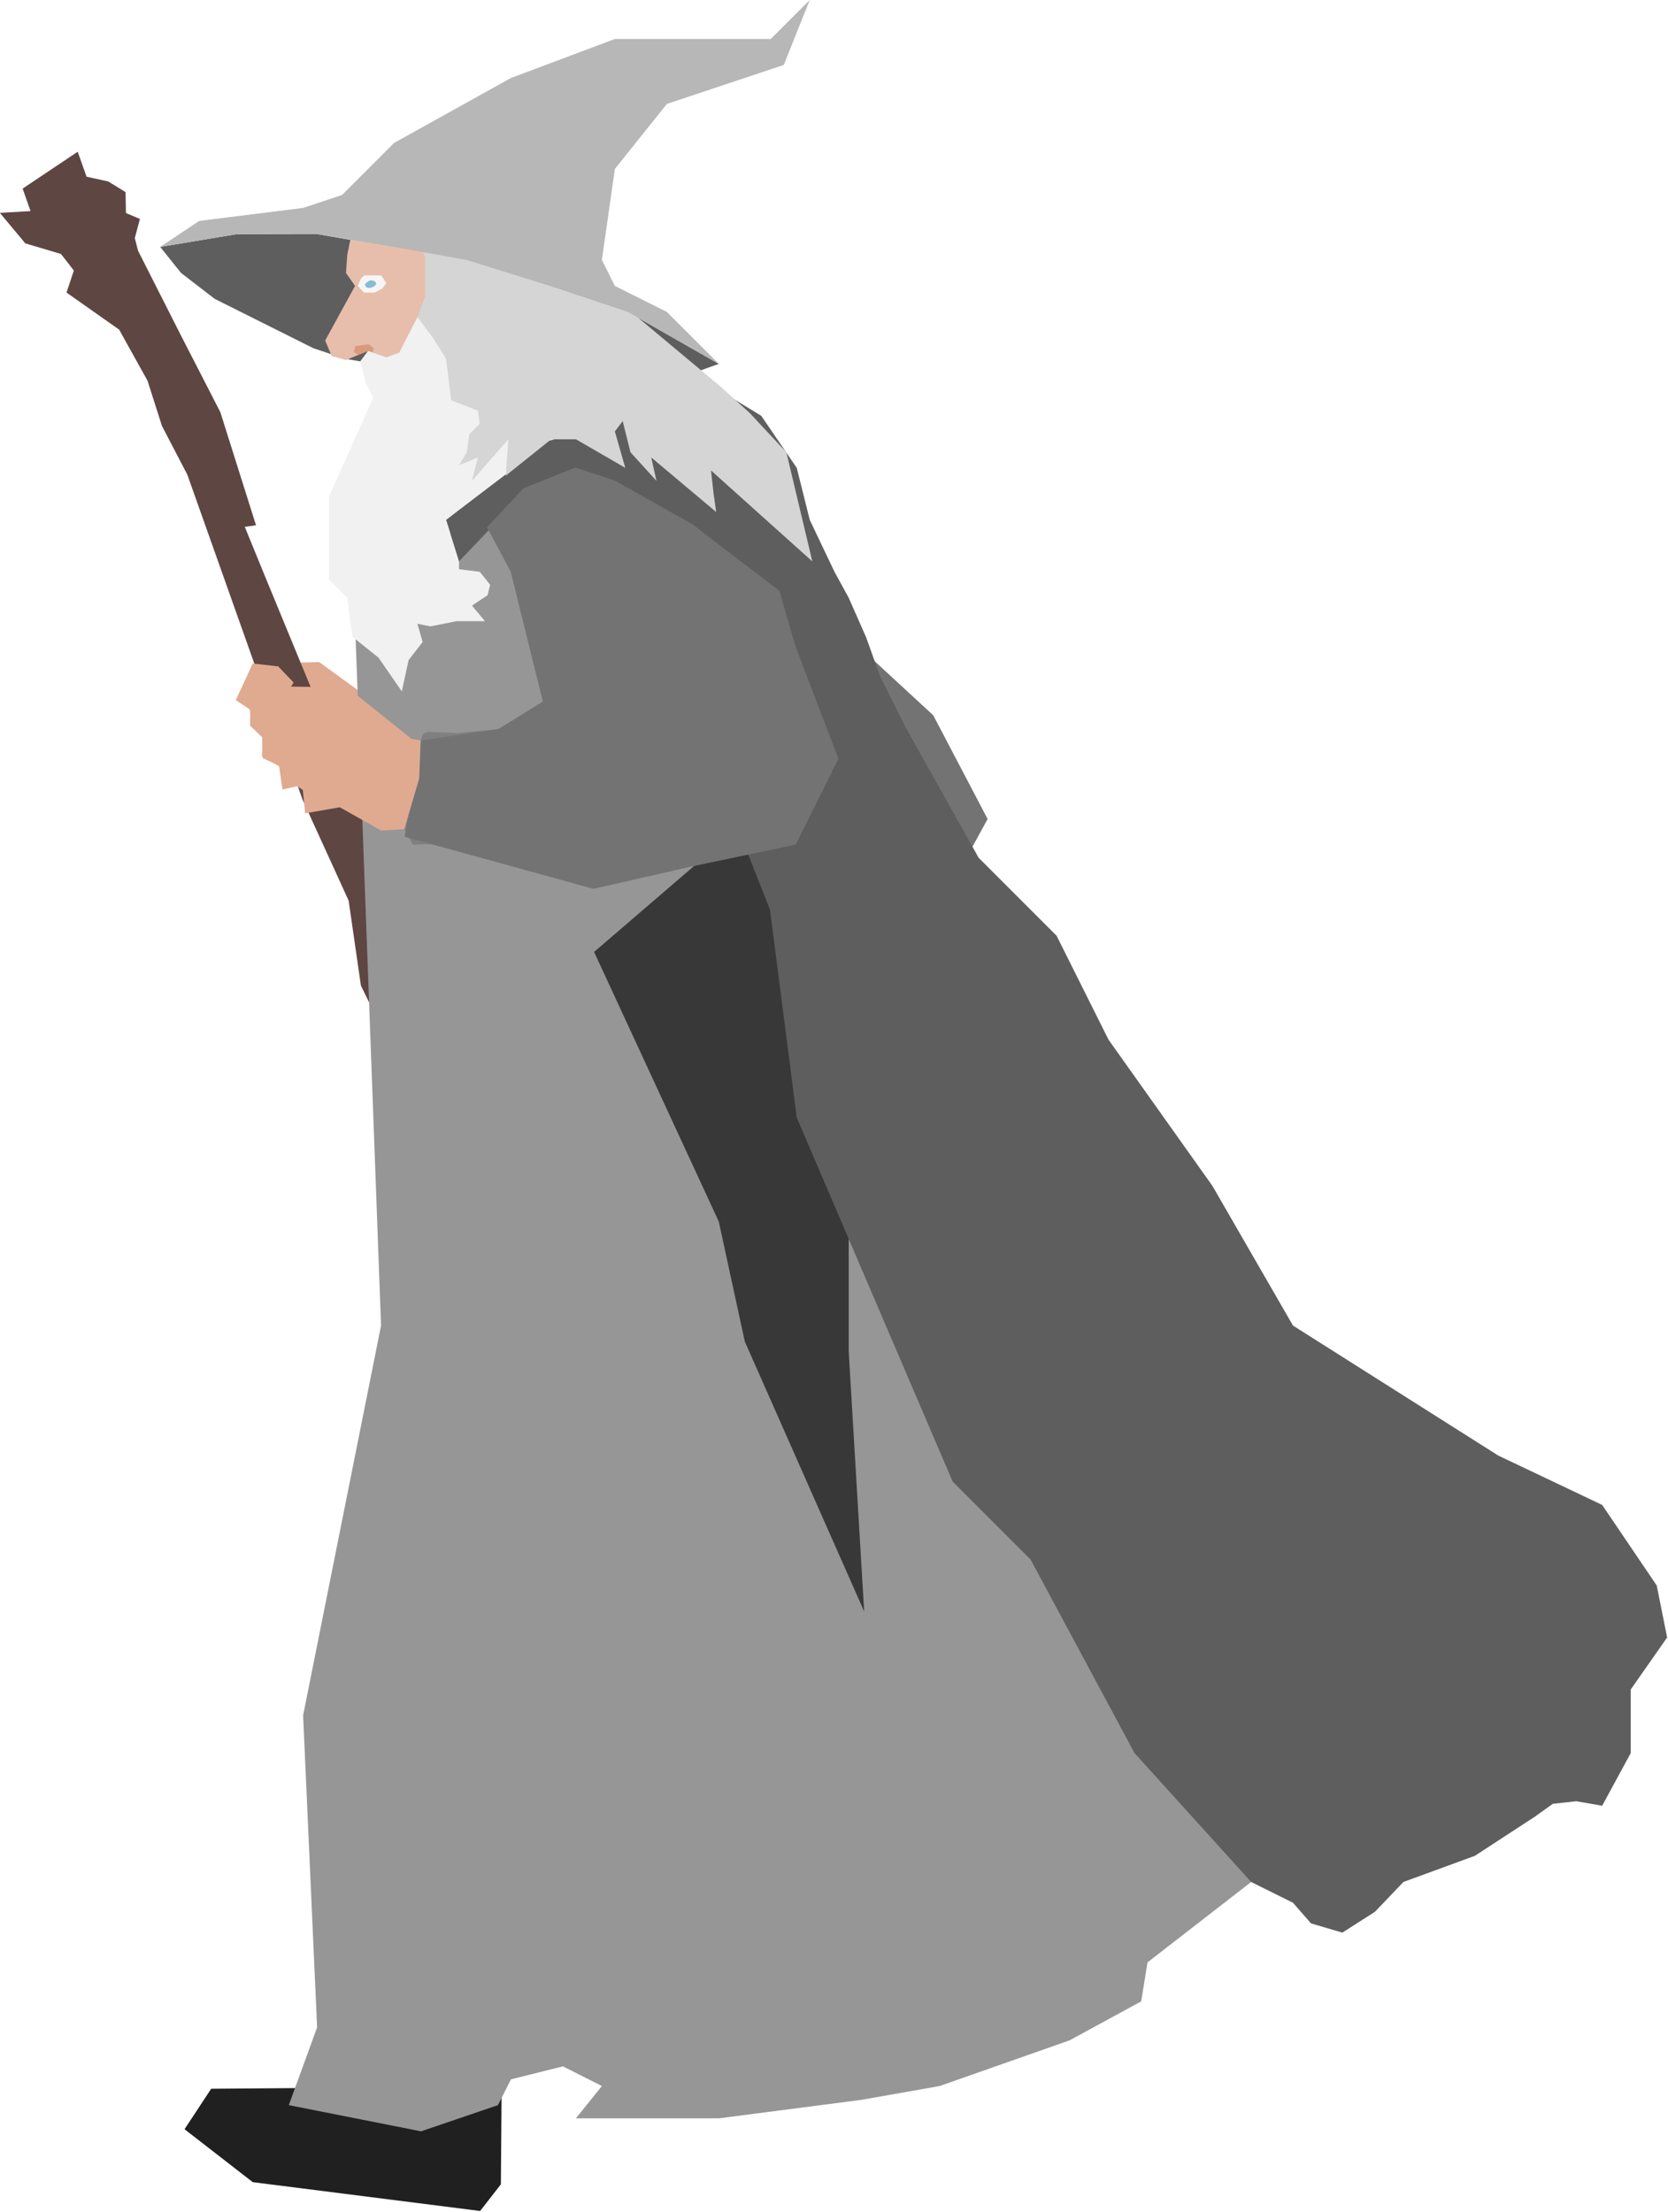 <?xml version="1.0" encoding="UTF-8" standalone="no"?>
<!DOCTYPE svg PUBLIC "-//W3C//DTD SVG 1.1//EN" "http://www.w3.org/Graphics/SVG/1.1/DTD/svg11.dtd">
<svg width="100%" height="100%" viewBox="0 0 642 851" version="1.1" xmlns="http://www.w3.org/2000/svg" xmlns:xlink="http://www.w3.org/1999/xlink" xml:space="preserve" xmlns:serif="http://www.serif.com/" style="fill-rule:evenodd;clip-rule:evenodd;stroke-linejoin:round;stroke-miterlimit:2;">
    <g id="hero-frame-2" serif:id="hero frame 2" transform="matrix(-1,0,0,1,646.662,0)">
        <path id="hat-inside" serif:id="hat inside" d="M555.5,90.083L525,90L467.168,100L435,110L405,120L370,140L384,145L450,145L485,143L514,138L526,134L564,115L577,105L585,95L555.5,90.083Z" style="fill:rgb(94,94,94);"/>
        <g id="body">
            <g id="left" transform="matrix(0.68,0.733,-0.733,0.68,451.232,-216.797)">
                <path d="M460,460L380,460L420,620L376.311,770L358,824L363,835L455,835L465,825L455,815L438.11,811.188L423.5,807.51L430.351,780L500,620L460,460Z" style="fill:rgb(32,32,32);"/>
            </g>
            <g id="right" transform="matrix(0.789,-0.614,0.614,0.789,-135.044,352.381)">
                <path d="M380,460L300,480L270,610L165.106,747L165.106,760L241,805L274.238,805.056L275.712,786.462L237.207,756L337.982,619.483L380,460Z" style="fill:rgb(32,32,32);"/>
            </g>
            <g transform="matrix(1,0,0,1,182,38)">
                <path d="M331,60L327.5,43L318,30.5L305,21.5L286.5,15.5L265,19.5L250.5,35L244.5,53.5L246,71.5L252.5,90L250,103L242,115L252.5,131L272.5,141.5L283.906,144.5L296.5,132L298,123L306,122.5L316,124L321.455,119L320.5,109L323,97L331.5,100.5L337,99L339.5,93L328,72L331.5,67L331,60Z" style="fill:rgb(231,190,171);"/>
                <clipPath id="_clip1">
                    <path d="M331,60L327.5,43L318,30.5L305,21.5L286.5,15.5L265,19.5L250.5,35L244.5,53.5L246,71.5L252.5,90L250,103L242,115L252.5,131L272.5,141.5L283.906,144.5L296.5,132L298,123L306,122.5L316,124L321.455,119L320.5,109L323,97L331.5,100.5L337,99L339.5,93L328,72L331.5,67L331,60Z"/>
                </clipPath>
                <g clip-path="url(#_clip1)">
                    <g transform="matrix(0.714,0,0,0.952,-36.143,-20.738)">
                        <path d="M509.75,121.75L502.75,121L500,122.5L500.75,125.5L506.75,126.25L510.75,124L509.75,121.75Z" style="fill:rgb(218,154,125);"/>
                    </g>
                    <g transform="matrix(0.987,0.16,-0.16,0.987,-158.535,-115.635)">
                        <path d="M506.203,103.941L507.652,104.951L509.311,107.49L507.374,110.49L503.318,111.148L500.093,109.997L498.293,108.263L499.787,104.982L506.203,103.941Z" style="fill:rgb(246,246,246);"/>
                        <clipPath id="_clip2">
                            <path d="M506.203,103.941L507.652,104.951L509.311,107.49L507.374,110.49L503.318,111.148L500.093,109.997L498.293,108.263L499.787,104.982L506.203,103.941Z"/>
                        </clipPath>
                        <g clip-path="url(#_clip2)">
                            <g transform="matrix(0.683,-0.111,0.096,0.592,151.283,99.399)">
                                <path d="M502,105.5L504,107L505,108.5L504,110.151L502,110.5L499.5,109.334L498.5,107.683L499.5,106.056L502,105.5Z" style="fill:rgb(134,189,212);"/>
                            </g>
                        </g>
                    </g>
                </g>
            </g>
        </g>
        <g id="hand">
            <g transform="matrix(0.99,0.143,-0.143,0.99,138.185,39.908)">
                <path d="M327.162,116.429L285.256,86.929L195.664,203.929L171.256,253.929L231.256,243.929L391.756,213.929L404.756,213.429L419.756,202.929L433.256,203.929L433.256,194.929L439.256,189.929L437.756,183.429L441.756,177.929L441.256,171.429L445.756,167.429L437.756,154.429L412.256,157.429L389.756,179.429L382.756,181.429L251.256,201.825L327.162,116.429Z" style="fill:rgb(224,170,145);"/>
            </g>
            <g transform="matrix(0.99,0.143,-0.143,0.99,-52.315,130.339)">
                <path d="M341.899,137.238L356.899,94.759L406.899,33.238L431.899,9.741L461.899,-2.762L486.899,12.238L479.899,29.238L452.899,62.238L499.899,58.238L521.899,64.238L544.899,62.238L528.584,105.088L492.071,171.261L492.071,197.238L416.899,187.811L376.899,171.261L356.899,157.238L341.899,137.238Z" style="fill:rgb(115,115,115);"/>
            </g>
            <g transform="matrix(0.99,0.143,-0.143,0.99,425.991,14.652)">
                <path d="M218,27L195,16L193,26L185,29L179,34L180,42L175,45L178,52L177.464,57L166,91L155,123L147.636,168L152,168L147,188L125,275L118,310L117,349L95,422L50,580L46,619L14.463,735L3,785L30,740L62.5,621L66.342,584.905L107,430L133,349L133,316L145,275L171,145L178,125L181,107L189,86L207,69L203,61L207,54L220,48L228,35L216.228,36L218,27Z" style="fill:rgb(94,70,66);"/>
            </g>
            <g transform="matrix(-0.99,-0.143,-0.143,0.99,618.638,44.955)">
                <path d="M48,220.5L38.5,218L30,231L35,235.5L34,241.5L38,246.5L37,254.5L43,258.5L43,267.5L51,266.5L55,262.5L50,257.5L54,251.5L49,246.5L52,238.5L47,234.5L53,227.5L48,220.5Z" style="fill:rgb(224,170,145);"/>
            </g>
            <g transform="matrix(-0.99,-0.143,-0.143,0.99,651.657,47.19)">
                <path d="M119,245L97,224L94,233L88,241L87,248L103,243L119,245Z" style="fill:rgb(224,170,145);"/>
            </g>
        </g>
        <g id="clothes">
            <g transform="matrix(1,0,0,1,-36.899,182.762)">
                <path d="M546.899,57.238L476.899,-9.362L351.899,157.238L202.005,541.301L241.899,572.238L244.324,587.238L271.899,602.238L321.899,619.808L351.899,625.107L406.899,632.238L461.899,632.238L451.899,619.808L466.899,612.238L486.899,617.238L491.899,627.155L521.508,637.238L572.399,627.155L561.508,597.238L566.899,477.238L536.899,327.238L546.899,57.238Z" style="fill:rgb(150,150,150);"/>
            </g>
            <g transform="matrix(1,0,0,1,200,105)">
                <path d="M170,220L120,220L120,415L114.049,515L160,411.126L170,365L218,261.243L170,220Z" style="fill:rgb(56,56,56);"/>
            </g>
            <g transform="matrix(1,0,0,1,-36.899,182.762)">
                <path d="M376.899,247.238L387.202,167.238L406.899,117.238L444.899,57.238L461.899,-2.762L486.899,12.238L506.899,33.238L511.899,17.238L472.899,-12.975L406.899,-32.762L390.539,-22.762L376.899,-2.762L371.899,17.238L362.371,37.238L356.899,47.238L350.211,62.39L344.899,77.238L334.899,97.238L306.899,147.238L276.899,177.238L256.899,217.238L216.899,273.51L185.899,327.238L106.899,377.238L66.899,396.238L45.899,427.238L41.899,447.238L55.899,467.238L55.899,491.694L66.899,511.972L76.899,510.238L85.899,511.238L92.899,516.238L115.899,531.238L143.398,541.301L154.383,552.791L166.899,560.787L178.959,557.238L185.899,549.299L202.005,541.301L246.899,491.694L286.899,417.238L316.899,387.238L376.899,247.238Z" style="fill:rgb(94,94,94);"/>
            </g>
            <g id="hand-left" serif:id="hand left" transform="matrix(0.971,0.24,-0.24,0.971,72.832,-96.9)">
                <g transform="matrix(0.99,-0.143,0.143,0.99,230.214,84.247)">
                    <path d="M230.584,220.361L228.584,219.79L217.584,221.361L124.778,221.861L124.778,271.861L238.584,262.361L241.224,256.202L233.584,237.361L231.584,222.861L230.584,220.361Z" style="fill:rgb(128,128,128);"/>
                </g>
                <g transform="matrix(1,0,0,1,-36.899,182.762)">
                    <path d="M379.541,88.716L380.5,66.191L406.899,33.238L431.899,9.741L445.31,1.347L466.647,4.303L483.843,15.497L479.066,34.194L479.047,85.71L498.23,91.889L528.14,89.003L543.14,123.452L477.432,160.332L438.556,161.047L397.814,162.492L373.923,134.373L379.541,88.716Z" style="fill:rgb(115,115,115);"/>
                </g>
                <g transform="matrix(0.99,-0.143,0.143,0.99,80.228,116.559)">
                    <path d="M384.647,212.291L386.647,226.791L394.286,245.631L403.147,245.291L418.147,234.791L431.647,235.791L431.647,226.791L437.647,221.791L436.147,215.291L440.147,209.791L439.647,203.291L444.147,199.291L436.147,186.291L410.647,189.291L388.147,211.291L384.647,212.291Z" style="fill:rgb(224,170,145);"/>
                </g>
            </g>
        </g>
        <path d="M505,135L498,137.5L493,135.7L486,122L471,122L445,162L451,181.76L475,200L470,216L470,219L462,220L458,225L459,229L465,233L460,239L471,239L481,241L486,240L484,247L489.402,254L492,266L501,253L511,245L513,230L520,223L520,191L503,153L506,147L508,139L505,135Z" style="fill:rgb(241,241,241);"/>
        <g id="hair" transform="matrix(1,0,0,1,182,38)">
            <path d="M252.5,131L270,145L269,131L283,147L280.733,138L288,141L285,136L284,129L280,125L280.733,120L291,116L293,100L298,92L304,84L301,76L301,61L310,42L325,38L318,30.5L305,21.5L286.5,15.5L265,19.5L250.5,35L244.5,53.5L236,68L219,84.286L187,111L176,121L162,136L152,178L191,143L190,152L189,159L214,138L212,147L222,136L225,124L228,128L224,142L243,131L252.5,131Z" style="fill:rgb(213,213,213);"/>
        </g>
        <g id="hat-outside" serif:id="hat outside" transform="matrix(1,0,0,1,15,40)">
            <path d="M500,35L480,15L435,-10L395,-25L335,-25L320,-40L330,-15L375,0L395,25L400,60L395,70L375,80L355,100L390,80L420,70L452.168,60L480,55L510,50L540,50L570,55L555,45L515,40L500,35Z" style="fill:rgb(183,183,183);"/>
        </g>
    </g>
</svg>

